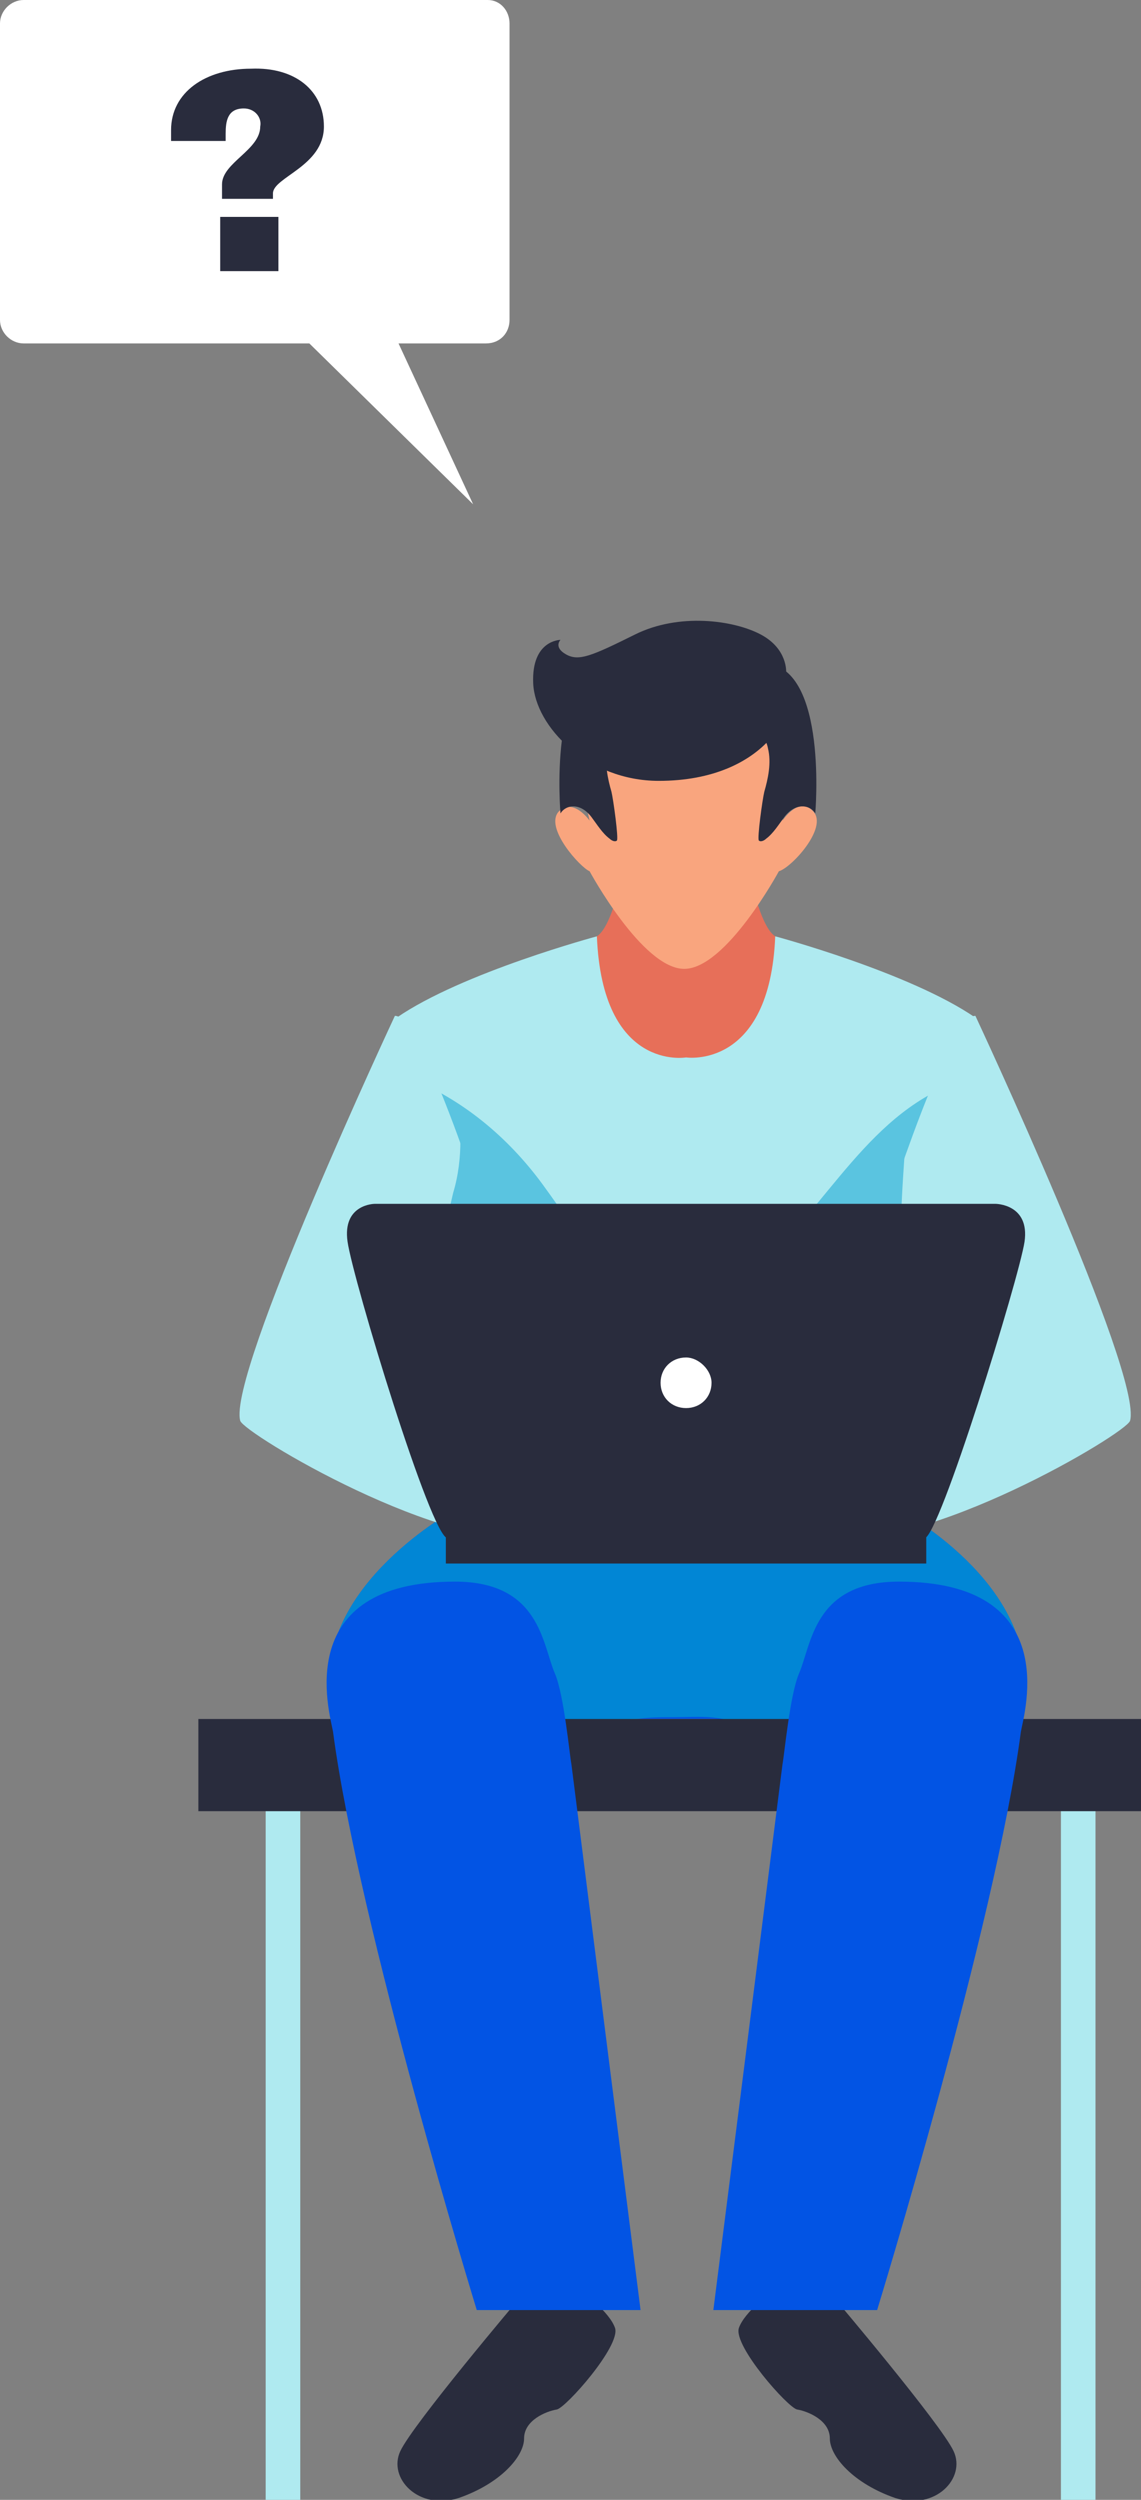<?xml version="1.0" encoding="UTF-8"?> <svg xmlns="http://www.w3.org/2000/svg" width="79" height="173" viewBox="0 0 79 173" fill="none"><rect x="0" y="0" width="79" height="173" fill="#808080" stroke="none"/> <g clip-path="url(#clip0)"> <path d="M50.903 54.414H47.501H44.099C44.099 54.414 43.091 63.671 41.327 64.797C41.327 64.797 39.185 75.68 47.501 75.68C57.706 75.68 53.675 64.797 53.675 64.797C51.911 63.671 50.903 54.414 50.903 54.414Z" fill="#E76F59"></path> <path d="M56.321 56.166C55.312 55.04 54.179 56.791 54.179 56.791C54.179 56.791 55.691 50.662 54.179 48.035C52.667 45.408 47.501 46.784 47.501 46.784C47.501 46.784 42.461 45.408 40.823 48.035C39.311 50.662 40.823 56.791 40.823 56.791C40.823 56.791 39.689 55.165 38.681 56.166C37.673 57.291 40.193 60.043 40.823 60.294C40.823 60.294 44.477 67.049 47.375 67.049C50.273 67.049 53.927 60.294 53.927 60.294C54.809 60.043 57.328 57.291 56.321 56.166Z" fill="#F9A57E"></path> <path d="M46.367 49.035C46.367 49.035 42.461 49.661 42.083 51.787C41.831 52.788 42.083 53.914 42.335 54.79C42.461 55.29 42.839 58.042 42.713 58.167C42.587 58.292 42.335 58.167 42.209 58.042C41.705 57.667 41.327 57.041 40.949 56.541C40.193 55.54 39.185 55.665 38.807 56.291C38.807 56.291 37.925 46.283 42.209 45.908C46.367 45.658 46.367 49.035 46.367 49.035Z" fill="#292C3D"></path> <path d="M48.887 49.035C48.887 49.035 52.793 49.661 53.171 51.787C53.423 52.788 53.171 53.914 52.919 54.79C52.793 55.29 52.415 58.042 52.541 58.167C52.667 58.292 52.919 58.167 53.045 58.042C53.549 57.667 53.927 57.041 54.305 56.541C55.061 55.54 56.069 55.665 56.447 56.291C56.447 56.291 57.328 46.283 53.045 45.908C48.887 45.658 48.887 49.035 48.887 49.035Z" fill="#292C3D"></path> <path d="M54.431 46.534C54.431 46.534 54.557 44.907 52.667 43.907C50.777 42.906 46.997 42.406 43.973 43.907C40.949 45.408 40.067 45.783 39.185 45.283C38.303 44.782 38.807 44.282 38.807 44.282C38.807 44.282 36.791 44.282 36.917 47.284C37.043 50.286 40.697 54.039 45.611 54.039C53.171 54.039 55.691 48.785 54.431 46.534Z" fill="#292C3D"></path> <path d="M53.675 64.797C53.297 74.054 47.501 73.178 47.501 73.178C47.501 73.178 41.705 74.179 41.327 64.797C41.327 64.797 32.003 67.299 27.467 70.426C27.467 70.426 29.357 78.557 29.483 87.563L34.775 108.078L47.501 108.704L60.227 108.078L65.518 87.563C65.644 78.557 67.534 70.426 67.534 70.426C62.998 67.299 53.675 64.797 53.675 64.797Z" fill="#AFEAF0"></path> <path d="M64.51 75.68C58.715 78.807 55.943 85.812 50.273 89.315C44.477 92.942 40.319 85.687 37.547 81.934C35.153 78.682 32.003 76.055 28.223 74.554C28.727 77.806 29.357 82.56 29.483 87.563L34.775 108.078L47.501 108.704L60.227 108.078L65.518 87.563C65.644 82.685 66.148 78.056 66.778 74.804C65.896 75.054 65.14 75.304 64.51 75.68Z" fill="#5AC4E0"></path> <path d="M70.936 116.209C70.936 108.954 61.99 104.325 61.99 104.325H31.751C31.751 104.325 22.805 109.079 22.805 116.209C22.805 117.335 23.057 119.336 23.561 121.713H33.641C33.137 122.589 32.759 123.214 32.507 123.839C32.381 123.965 32.255 124.215 32.255 124.34C33.767 124.34 35.279 124.34 36.791 124.34C37.673 124.34 38.681 124.34 39.563 124.34C40.067 124.34 41.201 124.59 40.949 123.714C40.697 122.589 40.067 121.963 40.697 120.712C41.201 119.711 42.713 118.961 43.847 118.961C44.099 118.961 44.351 118.961 44.603 118.961C46.241 118.961 47.753 118.961 49.391 118.961C50.021 118.961 50.525 119.086 51.155 119.211C51.659 119.336 52.289 119.336 52.667 119.837C53.045 120.462 53.045 121.463 53.171 122.088C53.171 122.338 53.045 124.215 53.045 124.215H62.998C62.242 123.339 61.738 122.463 61.234 121.713H70.18C70.684 119.336 70.936 117.46 70.936 116.209Z" fill="#0254E4"></path> <path opacity="0.65" d="M70.936 116.209C70.936 108.954 61.99 104.325 61.99 104.325H31.751C31.751 104.325 22.805 109.079 22.805 116.209C22.805 117.335 23.057 119.336 23.561 121.713H33.641C33.137 122.589 32.759 123.214 32.507 123.839C32.381 123.965 32.255 124.215 32.255 124.34H40.949C41.201 124.34 40.571 123.089 40.571 122.964C40.319 122.463 40.319 121.963 40.445 121.463C40.571 120.962 41.075 120.462 41.453 120.087C42.839 118.836 44.855 118.836 46.619 118.836C48.383 118.836 50.273 118.586 51.785 119.711C52.163 119.962 52.289 120.087 52.541 120.337C53.549 121.588 53.045 122.839 52.919 124.215H62.998C62.242 123.339 61.738 122.463 61.234 121.713H70.18C70.684 119.336 70.936 117.46 70.936 116.209Z" fill="#00A1CC"></path> <path d="M27.341 70.301C27.341 70.301 15.75 95.069 16.632 98.321C16.884 99.197 30.869 107.578 37.421 106.327L40.067 105.826C40.193 105.952 30.365 70.176 27.341 70.301Z" fill="#AFEAF0"></path> <path d="M67.534 70.301C67.534 70.301 79.126 95.069 78.244 98.321C77.992 99.197 63.88 107.578 57.328 106.327L54.683 105.826C54.683 105.952 64.51 70.176 67.534 70.301Z" fill="#AFEAF0"></path> <path d="M31.877 78.932C31.877 80.058 31.751 81.309 31.373 82.56C30.365 87.063 28.727 91.691 30.491 96.195C31.751 99.572 33.767 103.075 35.657 106.452C36.287 106.452 36.917 106.452 37.547 106.327L40.193 105.826C40.193 105.952 35.657 89.565 31.877 78.932Z" fill="#5AC4E0"></path> <path d="M61.234 106.202C62.116 104.075 62.62 101.949 62.494 99.572C62.368 94.944 62.368 90.44 62.368 85.812C62.368 83.811 62.494 81.934 62.62 80.058C58.84 90.565 54.683 105.701 54.683 105.701L57.328 106.202C58.462 106.577 59.722 106.452 61.234 106.202Z" fill="#5AC4E0"></path> <path d="M35.909 159.115C35.909 159.115 28.601 167.746 27.719 169.623C26.837 171.499 28.979 173.751 31.751 172.875C34.649 171.874 36.287 169.998 36.287 168.747C36.287 167.496 37.799 166.871 38.555 166.746C39.185 166.62 42.965 162.367 42.587 161.116C42.209 159.991 40.319 158.615 40.319 158.615L35.909 159.115Z" fill="#292C3D"></path> <path d="M57.833 159.115C57.833 159.115 65.14 167.746 66.022 169.623C66.904 171.499 64.762 173.751 61.99 172.875C59.093 171.874 57.455 169.998 57.455 168.747C57.455 167.496 55.943 166.871 55.187 166.746C54.557 166.62 50.777 162.367 51.155 161.116C51.533 159.991 53.423 158.615 53.423 158.615L57.833 159.115Z" fill="#292C3D"></path> <path d="M20.789 123.089H18.395V173H20.789V123.089Z" fill="#AFEAF0"></path> <path d="M75.85 123.089H73.456V173H75.85V123.089Z" fill="#AFEAF0"></path> <path d="M79 118.961H13.734V125.341H79V118.961Z" fill="#292C3D"></path> <path d="M38.429 115.834C37.547 113.832 37.421 109.454 31.499 109.454C20.16 109.454 22.805 118.461 23.057 119.837C24.821 133.221 33.011 159.866 33.011 159.866H44.351C44.351 159.866 40.193 127.092 39.563 122.088C39.437 121.463 39.059 117.335 38.429 115.834Z" fill="#0254E4"></path> <path d="M55.313 115.834C56.195 113.832 56.321 109.454 62.242 109.454C73.582 109.454 70.936 118.461 70.684 119.837C68.92 133.221 60.73 159.866 60.73 159.866H49.391C49.391 159.866 53.549 127.092 54.179 122.088C54.305 121.463 54.683 117.335 55.313 115.834Z" fill="#0254E4"></path> <path d="M64.132 106.202H30.869V108.203H64.132V106.202Z" fill="#292C3D"></path> <path d="M68.92 83.31H25.955C25.955 83.31 23.687 83.31 24.065 85.937C24.443 88.564 29.861 106.452 30.995 106.452C33.011 106.452 47.501 106.452 47.501 106.452C47.501 106.452 61.99 106.452 64.006 106.452C65.014 106.452 70.558 88.439 70.936 85.937C71.314 83.31 68.92 83.31 68.92 83.31Z" fill="#292C3D"></path> <path d="M49.265 95.694C49.265 96.695 48.509 97.445 47.501 97.445C46.493 97.445 45.737 96.695 45.737 95.694C45.737 94.693 46.493 93.943 47.501 93.943C48.383 93.943 49.265 94.819 49.265 95.694Z" fill="white"></path> <path d="M33.641 23.767H27.593L32.759 34.9L21.419 23.767H1.638C0.756 23.767 0 23.017 0 22.141V1.626C0 0.751 0.756 0 1.638 0H33.767C34.649 0 35.279 0.751 35.279 1.626V22.141C35.279 23.017 34.649 23.767 33.641 23.767Z" fill="white"></path> <path d="M22.427 8.756C22.427 11.508 18.899 12.259 18.899 13.385V13.76H15.372V12.759C15.372 11.258 18.017 10.383 18.017 8.756C18.143 8.131 17.64 7.505 16.884 7.505C15.75 7.505 15.624 8.381 15.624 9.257C15.624 9.382 15.624 9.632 15.624 9.757H11.844C11.844 9.507 11.844 9.257 11.844 9.006C11.844 6.38 14.238 4.753 17.388 4.753C20.412 4.628 22.427 6.254 22.427 8.756ZM19.277 18.764H15.246V15.011H19.277V18.764Z" fill="#292C3D"></path> </g> <defs> <clipPath id="clip0"> <rect width="79" height="173" fill="white"></rect> </clipPath> </defs> </svg> 